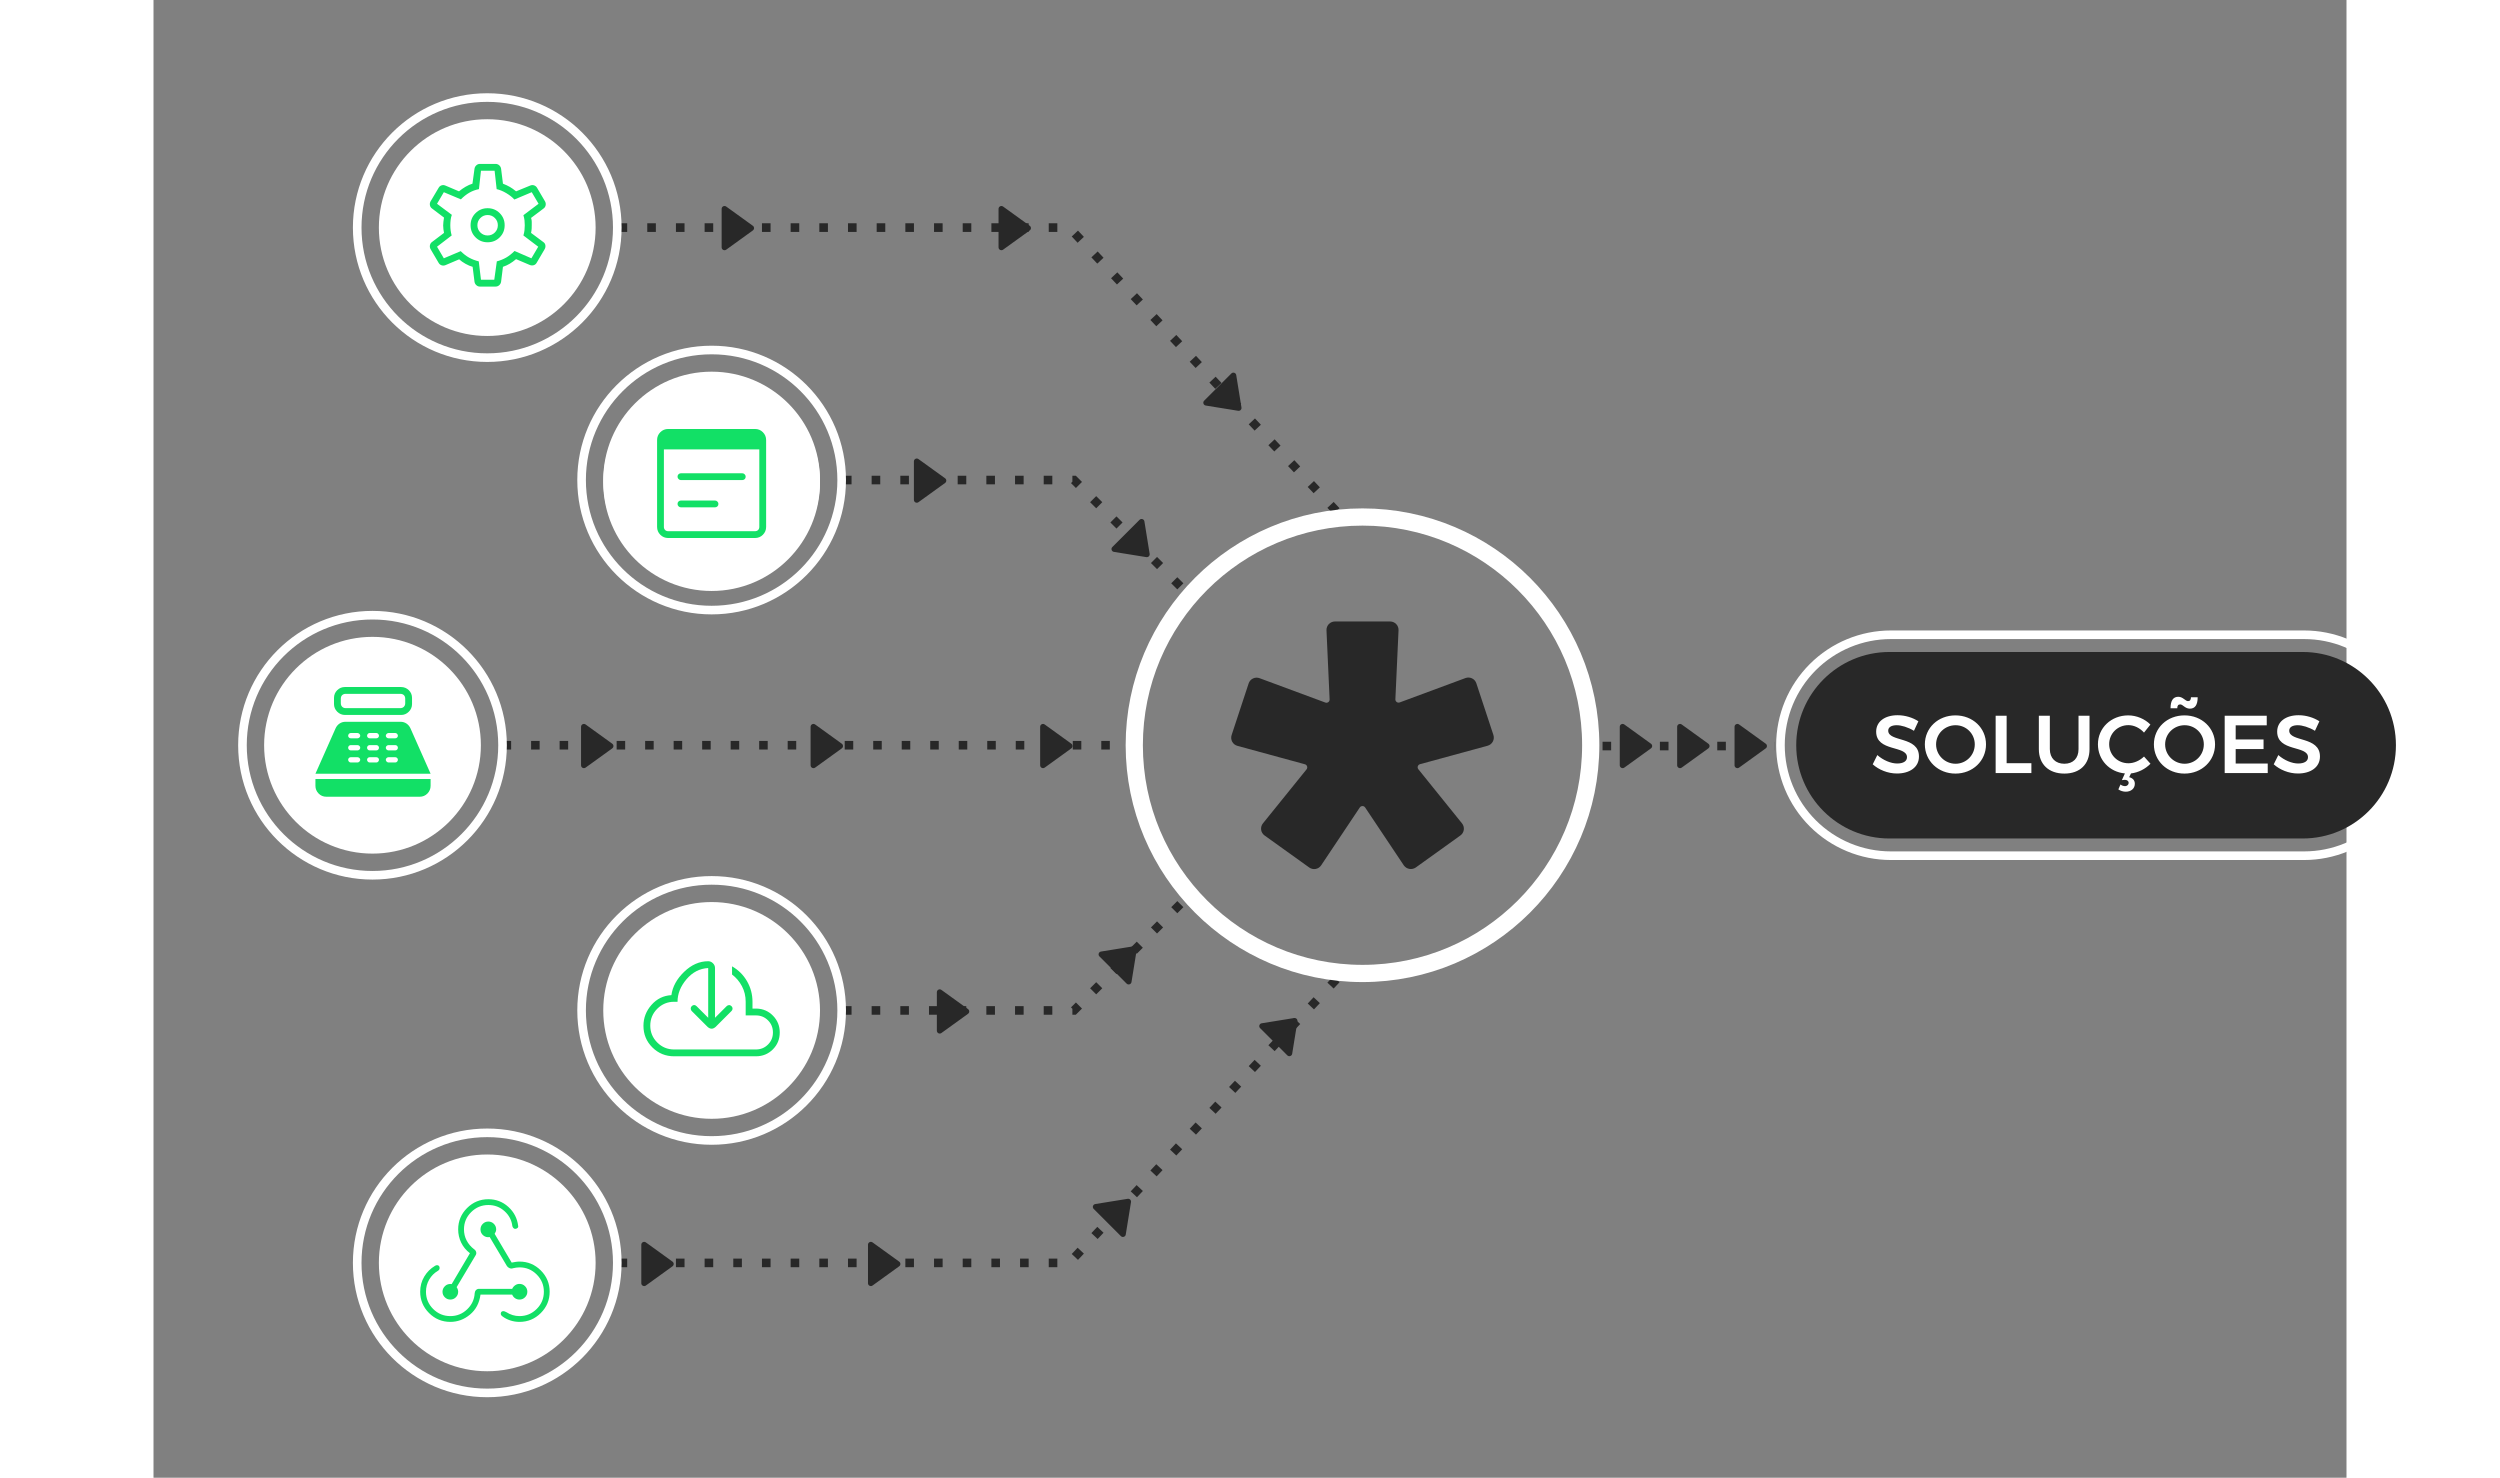 <svg width="741" height="438" viewBox="0 0 650 438" fill="none" xmlns="http://www.w3.org/2000/svg">
<rect x="0" y="0" width="650" height="438" fill="#808080" stroke="none"/>
<path d="M429.495 221.126L480.524 221.126" stroke="#282828" stroke-width="2.551" stroke-miterlimit="10" stroke-dasharray="2.55 5.95"/>
<path d="M637.014 193.247H514.544C499.278 193.247 486.903 205.622 486.903 220.888C486.903 236.154 499.278 248.529 514.544 248.529H637.014C652.279 248.529 664.654 236.154 664.654 220.888C664.654 205.622 652.279 193.247 637.014 193.247Z" fill="#282828"/>
<path d="M637.439 189.42C645.785 189.42 653.789 192.735 659.69 198.637C665.591 204.538 668.907 212.542 668.907 220.888C668.907 229.234 665.591 237.238 659.69 243.139C653.789 249.041 645.785 252.356 637.439 252.356H514.969C506.623 252.356 498.619 249.041 492.718 243.139C486.816 237.238 483.501 229.234 483.501 220.888C483.501 212.542 486.816 204.538 492.718 198.637C498.619 192.735 506.623 189.42 514.969 189.42H637.439ZM637.439 186.869H514.969C505.946 186.869 497.293 190.453 490.914 196.833C484.534 203.213 480.95 211.866 480.95 220.888C480.95 229.911 484.534 238.564 490.914 244.943C497.293 251.323 505.946 254.908 514.969 254.908H637.439C646.461 254.908 655.114 251.323 661.494 244.943C667.874 238.564 671.458 229.911 671.458 220.888C671.458 211.866 667.874 203.213 661.494 196.833C655.114 190.453 646.461 186.869 637.439 186.869Z" fill="white"/>
<path d="M521.797 216.608L523.109 213.789C521.481 212.72 519.221 211.991 516.961 211.991C513.146 211.991 510.595 213.886 510.595 216.851C510.595 222.901 519.731 220.884 519.731 224.432C519.731 225.622 518.638 226.303 516.815 226.303C514.993 226.303 512.685 225.355 510.935 223.8L509.574 226.546C511.397 228.174 514.045 229.267 516.767 229.267C520.509 229.267 523.279 227.42 523.279 224.237C523.303 218.138 514.167 220.009 514.167 216.559C514.167 215.514 515.163 214.955 516.694 214.955C518.006 214.955 519.974 215.514 521.797 216.608ZM534.09 212.04C528.963 212.04 525.026 215.733 525.026 220.641C525.026 225.525 528.963 229.291 534.09 229.291C539.217 229.291 543.153 225.525 543.153 220.641C543.153 215.757 539.217 212.04 534.09 212.04ZM534.138 214.955C537.249 214.955 539.824 217.434 539.824 220.641C539.824 223.849 537.249 226.376 534.138 226.376C531.004 226.376 528.355 223.849 528.355 220.641C528.355 217.434 530.98 214.955 534.138 214.955ZM546.01 212.137V229.146H556.604V226.206H549.266V212.137H546.01ZM562.072 222.05V212.137H558.816V222.05C558.816 226.521 561.732 229.291 566.373 229.291C570.99 229.291 573.832 226.521 573.832 222.05V212.137H570.576V222.05C570.576 224.772 568.948 226.376 566.373 226.376C563.797 226.376 562.072 224.748 562.072 222.05ZM591.904 226.376L589.984 224.237C588.72 225.477 586.995 226.23 585.367 226.23C582.16 226.23 579.657 223.751 579.657 220.568C579.657 217.41 582.16 214.931 585.367 214.931C587.044 214.931 588.769 215.782 589.984 217.142L591.879 214.761C590.227 213.084 587.749 212.04 585.319 212.04C580.24 212.04 576.328 215.757 576.328 220.617C576.328 225.234 579.754 228.83 584.322 229.243L583.423 231.235C583.691 231.187 584.031 231.138 584.274 231.138C585.051 231.138 585.44 231.575 585.44 232.037C585.44 232.523 585.027 233.009 584.347 233.009C583.861 233.009 583.375 232.815 583.01 232.523L582.379 233.981C582.986 234.394 583.788 234.661 584.565 234.661C586.096 234.661 587.263 233.762 587.263 232.304C587.263 231.26 586.607 230.604 585.586 230.361L586.121 229.243C588.283 229 590.373 227.931 591.904 226.376ZM605.89 206.67H603.898C603.898 207.423 603.606 207.812 603.023 207.812C602.245 207.812 601.516 206.524 600.156 206.524C598.625 206.524 597.847 207.666 597.847 209.926H599.84C599.84 209.172 600.131 208.784 600.715 208.784C601.516 208.784 602.124 210.047 603.582 210.047C605.113 210.047 605.89 208.929 605.89 206.67ZM601.978 212.04C596.851 212.04 592.915 215.733 592.915 220.641C592.915 225.525 596.851 229.291 601.978 229.291C607.105 229.291 611.041 225.525 611.041 220.641C611.041 215.757 607.105 212.04 601.978 212.04ZM602.027 214.955C605.137 214.955 607.713 217.434 607.713 220.641C607.713 223.849 605.137 226.376 602.027 226.376C598.892 226.376 596.244 223.849 596.244 220.641C596.244 217.434 598.868 214.955 602.027 214.955ZM613.899 212.137V229.146H626.655V226.303H617.155V222.026H625.416V219.183H617.155V214.98H626.364V212.137H613.899ZM640.654 216.608L641.967 213.789C640.339 212.72 638.079 211.991 635.819 211.991C632.004 211.991 629.453 213.886 629.453 216.851C629.453 222.901 638.589 220.884 638.589 224.432C638.589 225.622 637.496 226.303 635.673 226.303C633.851 226.303 631.543 225.355 629.793 223.8L628.432 226.546C630.255 228.174 632.903 229.267 635.625 229.267C639.367 229.267 642.137 227.42 642.137 224.237C642.161 218.138 633.025 220.009 633.025 216.559C633.025 215.514 634.021 214.955 635.552 214.955C636.864 214.955 638.832 215.514 640.654 216.608Z" fill="white"/>
<path d="M374.928 228.041L387.838 244.047C388.053 244.31 388.21 244.614 388.302 244.941C388.394 245.268 388.418 245.61 388.373 245.946C388.327 246.283 388.214 246.606 388.038 246.897C387.863 247.187 387.63 247.439 387.354 247.636L374.12 257.136C373.566 257.515 372.885 257.661 372.224 257.542C371.564 257.422 370.977 257.047 370.591 256.498L359.126 239.335C359.039 239.205 358.921 239.099 358.783 239.025C358.645 238.952 358.491 238.913 358.335 238.913C358.179 238.913 358.025 238.952 357.887 239.025C357.749 239.099 357.631 239.205 357.544 239.335L346.088 256.489C345.903 256.767 345.664 257.005 345.385 257.189C345.106 257.372 344.793 257.498 344.464 257.558C344.136 257.619 343.799 257.612 343.473 257.54C343.147 257.467 342.839 257.33 342.567 257.136L329.317 247.636C329.04 247.439 328.807 247.187 328.632 246.897C328.457 246.606 328.343 246.283 328.297 245.946C328.252 245.61 328.276 245.268 328.368 244.941C328.46 244.614 328.618 244.31 328.832 244.047L341.759 228.041C341.858 227.917 341.924 227.771 341.952 227.616C341.981 227.461 341.97 227.301 341.921 227.151C341.872 227.001 341.786 226.865 341.672 226.756C341.558 226.647 341.418 226.568 341.266 226.527L321.254 221.067C320.928 220.977 320.624 220.821 320.36 220.61C320.096 220.399 319.878 220.136 319.718 219.837C319.559 219.539 319.463 219.211 319.434 218.874C319.406 218.537 319.446 218.198 319.553 217.877L324.596 202.569C324.7 202.25 324.867 201.956 325.088 201.703C325.309 201.451 325.578 201.246 325.88 201.101C326.182 200.955 326.51 200.872 326.845 200.857C327.18 200.842 327.514 200.895 327.828 201.012L347.321 208.233C347.468 208.288 347.627 208.306 347.782 208.285C347.938 208.264 348.086 208.204 348.213 208.111C348.339 208.018 348.441 207.895 348.508 207.753C348.575 207.611 348.606 207.454 348.597 207.297L347.67 186.818C347.655 186.481 347.708 186.144 347.827 185.829C347.945 185.513 348.126 185.225 348.359 184.981C348.592 184.737 348.872 184.543 349.181 184.409C349.491 184.276 349.825 184.207 350.162 184.207H366.542C366.879 184.207 367.212 184.276 367.522 184.41C367.831 184.543 368.11 184.737 368.342 184.981C368.574 185.225 368.755 185.514 368.872 185.829C368.99 186.145 369.042 186.481 369.026 186.818L368.09 207.263C368.083 207.421 368.115 207.577 368.183 207.719C368.251 207.861 368.354 207.984 368.481 208.076C368.608 208.169 368.756 208.229 368.912 208.25C369.068 208.271 369.227 208.254 369.374 208.199L388.859 200.978C389.173 200.861 389.507 200.808 389.842 200.823C390.177 200.838 390.505 200.921 390.807 201.067C391.109 201.212 391.379 201.417 391.599 201.669C391.82 201.922 391.987 202.216 392.091 202.535L397.143 217.843C397.248 218.164 397.288 218.503 397.259 218.84C397.23 219.176 397.133 219.503 396.974 219.802C396.815 220.1 396.597 220.362 396.334 220.574C396.071 220.786 395.767 220.942 395.442 221.033L375.43 226.493C375.269 226.528 375.121 226.605 374.999 226.716C374.878 226.826 374.787 226.967 374.736 227.123C374.686 227.28 374.677 227.447 374.71 227.607C374.744 227.768 374.819 227.918 374.928 228.041Z" fill="#282828"/>
<path d="M70.76 220.888H72.036" stroke="#282828" stroke-width="2.551" stroke-miterlimit="10"/>
<path d="M103.47 220.888H286.461" stroke="#282828" stroke-width="2.551" stroke-miterlimit="10" stroke-dasharray="2.53 5.92"/>
<path d="M289.42 220.888H290.696" stroke="#282828" stroke-width="2.551" stroke-miterlimit="10"/>
<path d="M137.847 67.46H271.424L351.54 152.492" stroke="#282828" stroke-width="2.551" stroke-miterlimit="10" stroke-dasharray="2.55 5.95"/>
<path d="M204.355 142.286H272.844L306.728 176.17" stroke="#282828" stroke-width="2.551" stroke-miterlimit="10" stroke-dasharray="2.55 5.95"/>
<path d="M137.847 374.316H271.424L351.54 289.284" stroke="#282828" stroke-width="2.551" stroke-miterlimit="10" stroke-dasharray="2.55 5.95"/>
<path d="M204.355 299.49H272.844L306.728 265.607" stroke="#282828" stroke-width="2.551" stroke-miterlimit="10" stroke-dasharray="2.55 5.95"/>
<path d="M358.344 288.536C395.704 288.536 425.991 258.249 425.991 220.888C425.991 183.527 395.704 153.24 358.344 153.24C320.983 153.24 290.696 183.527 290.696 220.888C290.696 258.249 320.983 288.536 358.344 288.536Z" stroke="white" stroke-width="5.103" stroke-miterlimit="10"/>
<path d="M135.972 220.437C136.443 220.776 136.443 221.476 135.972 221.816L128.07 227.519C127.508 227.925 126.722 227.523 126.722 226.829L126.722 215.423C126.722 214.73 127.508 214.328 128.07 214.734L135.972 220.437Z" fill="#282828"/>
<path d="M204.011 220.437C204.482 220.776 204.482 221.476 204.011 221.816L196.109 227.519C195.547 227.925 194.761 227.523 194.761 226.829L194.761 215.423C194.761 214.73 195.547 214.328 196.109 214.734L204.011 220.437Z" fill="#282828"/>
<path d="M272.05 220.437C272.521 220.776 272.521 221.476 272.05 221.816L264.148 227.519C263.586 227.925 262.8 227.523 262.8 226.829L262.8 215.423C262.8 214.73 263.586 214.328 264.148 214.734L272.05 220.437Z" fill="#282828"/>
<path d="M234.629 141.767C235.099 142.106 235.099 142.806 234.629 143.146L226.727 148.849C226.164 149.255 225.379 148.853 225.379 148.159L225.379 136.754C225.379 136.06 226.164 135.658 226.727 136.064L234.629 141.767Z" fill="#282828"/>
<path d="M177.646 66.924C178.117 67.263 178.117 67.964 177.646 68.303L169.744 74.006C169.182 74.412 168.396 74.01 168.396 73.316L168.396 61.911C168.396 61.217 169.182 60.815 169.744 61.221L177.646 66.924Z" fill="#282828"/>
<path d="M259.718 66.924C260.189 67.263 260.189 67.964 259.718 68.303L251.816 74.006C251.254 74.412 250.468 74.01 250.468 73.316L250.468 61.911C250.468 61.217 251.254 60.815 251.816 61.221L259.718 66.924Z" fill="#282828"/>
<path d="M322.473 120.783C322.566 121.356 322.07 121.851 321.498 121.759L311.878 120.204C311.193 120.093 310.922 119.253 311.412 118.763L319.477 110.698C319.968 110.207 320.807 110.478 320.918 111.163L322.473 120.783Z" fill="#282828"/>
<path d="M295.258 164.158C295.35 164.731 294.855 165.226 294.282 165.133L284.662 163.578C283.977 163.468 283.706 162.628 284.197 162.137L292.262 154.072C292.752 153.582 293.592 153.853 293.703 154.538L295.258 164.158Z" fill="#282828"/>
<path d="M460.858 220.437C461.328 220.776 461.328 221.476 460.858 221.816L452.956 227.519C452.393 227.925 451.608 227.523 451.608 226.829L451.608 215.423C451.608 214.73 452.393 214.328 452.956 214.734L460.858 220.437Z" fill="#282828"/>
<path d="M443.848 220.437C444.319 220.776 444.319 221.476 443.848 221.816L435.946 227.519C435.384 227.925 434.598 227.523 434.598 226.829L434.598 215.423C434.598 214.73 435.384 214.328 435.946 214.734L443.848 220.437Z" fill="#282828"/>
<path d="M477.868 220.437C478.338 220.776 478.338 221.476 477.868 221.816L469.966 227.519C469.403 227.925 468.617 227.523 468.617 226.829L468.617 215.423C468.617 214.73 469.403 214.328 469.966 214.734L477.868 220.437Z" fill="#282828"/>
<path d="M290.455 280.483C291.028 280.391 291.523 280.886 291.43 281.459L289.875 291.079C289.765 291.764 288.925 292.035 288.434 291.544L280.369 283.48C279.879 282.989 280.15 282.149 280.835 282.039L290.455 280.483Z" fill="#282828"/>
<path d="M288.754 355.326C289.327 355.234 289.822 355.729 289.73 356.301L288.174 365.922C288.064 366.606 287.224 366.878 286.733 366.387L278.669 358.322C278.178 357.832 278.449 356.992 279.134 356.881L288.754 355.326Z" fill="#282828"/>
<path d="M338.082 301.746C338.655 301.653 339.15 302.148 339.058 302.721L337.503 312.341C337.392 313.026 336.552 313.297 336.062 312.807L327.997 304.742C327.506 304.251 327.778 303.411 328.462 303.301L338.082 301.746Z" fill="#282828"/>
<path d="M221.021 373.949C221.491 374.289 221.491 374.989 221.021 375.328L213.119 381.031C212.557 381.437 211.771 381.035 211.771 380.342L211.771 368.936C211.771 368.242 212.557 367.84 213.119 368.246L221.021 373.949Z" fill="#282828"/>
<path d="M153.833 373.949C154.303 374.289 154.303 374.989 153.833 375.328L145.931 381.031C145.368 381.437 144.582 381.035 144.582 380.342L144.582 368.936C144.582 368.242 145.368 367.84 145.931 368.246L153.833 373.949Z" fill="#282828"/>
<path d="M241.433 299.106C241.903 299.446 241.903 300.146 241.433 300.486L233.531 306.189C232.968 306.594 232.183 306.193 232.183 305.499L232.183 294.093C232.183 293.4 232.968 292.998 233.531 293.404L241.433 299.106Z" fill="#282828"/>
<path d="M165.428 175.166C183.169 175.166 197.551 160.784 197.551 143.043C197.551 125.302 183.169 110.92 165.428 110.92C147.687 110.92 133.305 125.302 133.305 143.043C133.305 160.784 147.687 175.166 165.428 175.166Z" fill="white"/>
<path d="M165.428 174.409C183.169 174.409 197.551 160.027 197.551 142.286C197.551 124.545 183.169 110.163 165.428 110.163C147.687 110.163 133.305 124.545 133.305 142.286C133.305 160.027 147.687 174.409 165.428 174.409Z" fill="white"/>
<path d="M165.428 180.83C186.715 180.83 203.972 163.573 203.972 142.286C203.972 120.999 186.715 103.742 165.428 103.742C144.141 103.742 126.884 120.999 126.884 142.286C126.884 163.573 144.141 180.83 165.428 180.83Z" stroke="white" stroke-width="2.551" stroke-miterlimit="10"/>
<mask id="mask0_64_170" style="mask-type:alpha" maskUnits="userSpaceOnUse" x="141" y="119" width="49" height="49">
<rect x="141.181" y="119.068" width="48.478" height="48.478" fill="#D9D9D9"/>
</mask>
<g mask="url(#mask0_64_170)">
<path d="M152.543 159.466C151.634 159.466 150.859 159.146 150.22 158.507C149.58 157.867 149.26 157.093 149.26 156.184V130.43C149.26 129.521 149.58 128.747 150.22 128.107C150.859 127.467 151.634 127.148 152.543 127.148H178.296C179.205 127.148 179.98 127.467 180.619 128.107C181.259 128.747 181.579 129.521 181.579 130.43V156.184C181.579 157.093 181.259 157.867 180.619 158.507C179.98 159.146 179.205 159.466 178.296 159.466H152.543ZM152.543 157.446H178.296C178.667 157.446 178.97 157.328 179.205 157.093C179.441 156.857 179.559 156.554 179.559 156.184V133.207H151.28V156.184C151.28 156.554 151.398 156.857 151.634 157.093C151.869 157.328 152.172 157.446 152.543 157.446ZM156.33 142.297C156.061 142.297 155.825 142.196 155.623 141.994C155.421 141.792 155.32 141.556 155.32 141.287C155.32 140.984 155.421 140.739 155.623 140.554C155.825 140.369 156.061 140.277 156.33 140.277H174.509C174.778 140.277 175.014 140.378 175.216 140.58C175.418 140.782 175.519 141.018 175.519 141.287C175.519 141.59 175.418 141.834 175.216 142.02C175.014 142.205 174.778 142.297 174.509 142.297H156.33ZM156.33 150.376C156.061 150.376 155.825 150.275 155.623 150.073C155.421 149.871 155.32 149.636 155.32 149.366C155.32 149.064 155.421 148.819 155.623 148.633C155.825 148.449 156.061 148.357 156.33 148.357H166.429C166.699 148.357 166.934 148.458 167.136 148.66C167.338 148.862 167.439 149.097 167.439 149.366C167.439 149.669 167.338 149.914 167.136 150.1C166.934 150.284 166.699 150.376 166.429 150.376H156.33Z" fill="#12E066"/>
</g>
<path d="M64.909 253.011C82.65 253.011 97.032 238.629 97.032 220.888C97.032 203.147 82.65 188.765 64.909 188.765C47.168 188.765 32.786 203.147 32.786 220.888C32.786 238.629 47.168 253.011 64.909 253.011Z" fill="white"/>
<path d="M64.909 259.432C86.196 259.432 103.453 242.175 103.453 220.888C103.453 199.601 86.196 182.344 64.909 182.344C43.622 182.344 26.365 199.601 26.365 220.888C26.365 242.175 43.622 259.432 64.909 259.432Z" stroke="white" stroke-width="2.551" stroke-miterlimit="10"/>
<mask id="mask1_64_170" style="mask-type:alpha" maskUnits="userSpaceOnUse" x="40" y="196" width="50" height="49">
<rect x="40.823" y="196.462" width="48.478" height="48.478" fill="#D9D9D9"/>
</mask>
<g mask="url(#mask1_64_170)">
<path d="M56.781 211.914C55.872 211.914 55.097 211.595 54.458 210.955C53.818 210.315 53.498 209.558 53.498 208.683V206.865C53.498 205.956 53.818 205.189 54.458 204.566C55.097 203.944 55.855 203.633 56.73 203.633H73.344C74.253 203.633 75.027 203.944 75.667 204.566C76.306 205.189 76.626 205.956 76.626 206.865V208.683C76.626 209.558 76.306 210.315 75.667 210.955C75.027 211.595 74.27 211.914 73.394 211.914H56.781ZM56.983 209.894H73.142C73.579 209.894 73.933 209.76 74.202 209.49C74.472 209.221 74.606 208.868 74.606 208.43V207.117C74.606 206.646 74.472 206.284 74.202 206.03C73.933 205.779 73.579 205.653 73.142 205.653H56.983C56.545 205.653 56.191 205.779 55.922 206.03C55.653 206.284 55.518 206.646 55.518 207.117V208.43C55.518 208.868 55.653 209.221 55.922 209.49C56.191 209.76 56.545 209.894 56.983 209.894ZM51.226 236.153C50.317 236.153 49.551 235.833 48.929 235.194C48.306 234.554 47.994 233.797 47.994 232.921V230.901H82.13V232.921C82.13 233.797 81.819 234.554 81.197 235.194C80.574 235.833 79.808 236.153 78.898 236.153H51.226ZM47.994 229.336L53.953 215.904C54.222 215.298 54.618 214.818 55.14 214.463C55.662 214.111 56.259 213.934 56.932 213.934H73.192C73.866 213.934 74.463 214.111 74.986 214.463C75.507 214.818 75.902 215.298 76.172 215.904L82.13 229.336H47.994ZM58.447 226.003H60.467C60.669 226.003 60.854 225.919 61.022 225.751C61.191 225.582 61.275 225.397 61.275 225.195C61.275 224.993 61.191 224.816 61.022 224.664C60.854 224.513 60.669 224.438 60.467 224.438H58.447C58.245 224.438 58.069 224.513 57.918 224.664C57.766 224.816 57.69 224.993 57.69 225.195C57.69 225.397 57.766 225.582 57.918 225.751C58.069 225.919 58.245 226.003 58.447 226.003ZM58.447 222.418H60.467C60.669 222.418 60.854 222.342 61.022 222.192C61.191 222.039 61.275 221.846 61.275 221.61C61.275 221.408 61.191 221.232 61.022 221.081C60.854 220.929 60.669 220.852 60.467 220.852H58.447C58.245 220.852 58.069 220.929 57.918 221.081C57.766 221.232 57.69 221.408 57.69 221.61C57.69 221.846 57.766 222.039 57.918 222.192C58.069 222.342 58.245 222.418 58.447 222.418ZM58.447 218.833H60.467C60.669 218.833 60.854 218.756 61.022 218.604C61.191 218.453 61.275 218.277 61.275 218.075C61.275 217.873 61.191 217.688 61.022 217.52C60.854 217.351 60.669 217.267 60.467 217.267H58.447C58.245 217.267 58.069 217.351 57.918 217.52C57.766 217.688 57.69 217.873 57.69 218.075C57.69 218.277 57.766 218.453 57.918 218.604C58.069 218.756 58.245 218.833 58.447 218.833ZM64.052 226.003H66.072C66.274 226.003 66.451 225.919 66.601 225.751C66.754 225.582 66.83 225.397 66.83 225.195C66.83 224.993 66.754 224.816 66.601 224.664C66.451 224.513 66.274 224.438 66.072 224.438H64.052C63.85 224.438 63.674 224.513 63.523 224.664C63.371 224.816 63.295 224.993 63.295 225.195C63.295 225.397 63.371 225.582 63.523 225.751C63.674 225.919 63.85 226.003 64.052 226.003ZM64.052 222.418H66.072C66.274 222.418 66.451 222.342 66.601 222.192C66.754 222.039 66.83 221.846 66.83 221.61C66.83 221.408 66.754 221.232 66.601 221.081C66.451 220.929 66.274 220.852 66.072 220.852H64.052C63.85 220.852 63.674 220.929 63.523 221.081C63.371 221.232 63.295 221.408 63.295 221.61C63.295 221.846 63.371 222.039 63.523 222.192C63.674 222.342 63.85 222.418 64.052 222.418ZM64.052 218.833H66.072C66.274 218.833 66.451 218.756 66.601 218.604C66.754 218.453 66.83 218.277 66.83 218.075C66.83 217.873 66.754 217.688 66.601 217.52C66.451 217.351 66.274 217.267 66.072 217.267H64.052C63.85 217.267 63.674 217.351 63.523 217.52C63.371 217.688 63.295 217.873 63.295 218.075C63.295 218.277 63.371 218.453 63.523 218.604C63.674 218.756 63.85 218.833 64.052 218.833ZM69.657 226.003H71.677C71.879 226.003 72.056 225.919 72.209 225.751C72.359 225.582 72.435 225.397 72.435 225.195C72.435 224.993 72.359 224.816 72.209 224.664C72.056 224.513 71.879 224.438 71.677 224.438H69.657C69.456 224.438 69.27 224.513 69.102 224.664C68.934 224.816 68.85 224.993 68.85 225.195C68.85 225.397 68.934 225.582 69.102 225.751C69.27 225.919 69.456 226.003 69.657 226.003ZM69.657 222.418H71.677C71.879 222.418 72.056 222.342 72.209 222.192C72.359 222.039 72.435 221.846 72.435 221.61C72.435 221.408 72.359 221.232 72.209 221.081C72.056 220.929 71.879 220.852 71.677 220.852H69.657C69.456 220.852 69.27 220.929 69.102 221.081C68.934 221.232 68.85 221.408 68.85 221.61C68.85 221.846 68.934 222.039 69.102 222.192C69.27 222.342 69.456 222.418 69.657 222.418ZM69.657 218.833H71.677C71.879 218.833 72.056 218.756 72.209 218.604C72.359 218.453 72.435 218.277 72.435 218.075C72.435 217.873 72.359 217.688 72.209 217.52C72.056 217.351 71.879 217.267 71.677 217.267H69.657C69.456 217.267 69.27 217.351 69.102 217.52C68.934 217.688 68.85 217.873 68.85 218.075C68.85 218.277 68.934 218.453 69.102 218.604C69.27 218.756 69.456 218.833 69.657 218.833Z" fill="#12E066"/>
</g>
<path d="M165.428 331.613C183.169 331.613 197.551 317.231 197.551 299.49C197.551 281.749 183.169 267.367 165.428 267.367C147.687 267.367 133.305 281.749 133.305 299.49C133.305 317.231 147.687 331.613 165.428 331.613Z" fill="white"/>
<path d="M165.428 338.034C186.715 338.034 203.972 320.777 203.972 299.49C203.972 278.203 186.715 260.946 165.428 260.946C144.141 260.946 126.884 278.203 126.884 299.49C126.884 320.777 144.141 338.034 165.428 338.034Z" stroke="white" stroke-width="2.551" stroke-miterlimit="10"/>
<mask id="mask2_64_170" style="mask-type:alpha" maskUnits="userSpaceOnUse" x="141" y="274" width="49" height="50">
<rect x="141.181" y="274.707" width="48.478" height="48.478" fill="#D9D9D9"/>
</mask>
<g mask="url(#mask2_64_170)">
<path d="M154.31 313.085C151.785 313.085 149.639 312.21 147.871 310.459C146.104 308.708 145.22 306.571 145.22 304.046C145.22 301.723 146.012 299.661 147.594 297.859C149.176 296.059 151.145 295.091 153.502 294.956C153.839 292.465 155.093 290.167 157.265 288.062C159.436 285.959 161.817 284.907 164.41 284.907C164.948 284.907 165.419 285.109 165.823 285.513C166.227 285.917 166.429 286.389 166.429 286.927V301.672L169.863 298.239C170.065 298.037 170.301 297.928 170.57 297.911C170.84 297.894 171.092 298.003 171.328 298.239C171.53 298.441 171.631 298.676 171.631 298.946C171.631 299.215 171.53 299.451 171.328 299.653L166.581 304.399C166.379 304.568 166.186 304.694 166.001 304.777C165.815 304.862 165.621 304.904 165.419 304.904C165.217 304.904 165.024 304.862 164.84 304.777C164.654 304.694 164.46 304.568 164.258 304.399L159.511 299.653C159.343 299.484 159.251 299.257 159.235 298.97C159.217 298.684 159.309 298.441 159.511 298.239C159.747 298.003 159.991 297.885 160.244 297.885C160.496 297.885 160.74 298.003 160.976 298.239L164.41 301.672V286.927C161.885 287.062 159.738 288.173 157.97 290.26C156.203 292.347 155.32 294.569 155.32 296.926H154.31C152.357 296.926 150.691 297.616 149.311 298.996C147.93 300.376 147.24 302.043 147.24 303.995C147.24 305.948 147.93 307.614 149.311 308.995C150.691 310.375 152.357 311.065 154.31 311.065H178.549C179.963 311.065 181.158 310.577 182.134 309.601C183.11 308.624 183.599 307.429 183.599 306.015C183.599 304.601 183.11 303.406 182.134 302.43C181.158 301.454 179.963 300.966 178.549 300.966H175.519V296.926C175.519 295.242 175.149 293.703 174.408 292.306C173.667 290.908 172.691 289.755 171.479 288.846V286.422C173.364 287.5 174.846 288.972 175.923 290.84C177 292.709 177.539 294.737 177.539 296.926V298.946H178.801C180.72 299.013 182.336 299.728 183.649 301.091C184.962 302.455 185.618 304.096 185.618 306.015C185.618 308.002 184.937 309.677 183.574 311.041C182.21 312.404 180.535 313.085 178.549 313.085H154.31Z" fill="#12E066"/>
</g>
<path d="M98.92 99.583C116.661 99.583 131.043 85.201 131.043 67.46C131.043 49.72 116.661 35.338 98.92 35.338C81.179 35.338 66.797 49.72 66.797 67.46C66.797 85.201 81.179 99.583 98.92 99.583Z" fill="white"/>
<path d="M98.92 106.005C120.207 106.005 137.464 88.748 137.464 67.46C137.464 46.173 120.207 28.916 98.92 28.916C77.633 28.916 60.376 46.173 60.376 67.46C60.376 88.748 77.633 106.005 98.92 106.005Z" stroke="white" stroke-width="2.551" stroke-miterlimit="10"/>
<mask id="mask3_64_170" style="mask-type:alpha" maskUnits="userSpaceOnUse" x="74" y="42" width="50" height="50">
<rect x="74.843" y="42.524" width="48.478" height="48.478" fill="#D9D9D9"/>
</mask>
<g mask="url(#mask3_64_170)">
<path d="M101.405 84.942H96.708C96.338 84.942 96.001 84.808 95.698 84.538C95.395 84.269 95.21 83.932 95.143 83.528L94.587 79.085C93.948 78.916 93.25 78.622 92.493 78.202C91.735 77.78 91.103 77.334 90.598 76.863L86.558 78.579C86.154 78.748 85.759 78.765 85.373 78.63C84.985 78.495 84.69 78.243 84.488 77.873L82.115 73.833C81.912 73.462 81.854 73.075 81.939 72.671C82.022 72.267 82.232 71.948 82.569 71.712L86.104 69.035C86.037 68.699 85.978 68.337 85.928 67.949C85.877 67.562 85.851 67.184 85.851 66.814C85.851 66.477 85.877 66.115 85.928 65.727C85.978 65.34 86.037 64.928 86.104 64.491L82.569 61.814C82.232 61.579 82.022 61.259 81.939 60.855C81.854 60.451 81.912 60.064 82.115 59.693L84.488 55.704C84.69 55.334 84.976 55.081 85.346 54.947C85.717 54.812 86.104 54.829 86.508 54.997L90.548 56.714C91.154 56.209 91.802 55.755 92.493 55.351C93.182 54.947 93.864 54.644 94.537 54.442L95.143 49.998C95.21 49.594 95.395 49.257 95.698 48.988C96.001 48.719 96.338 48.584 96.708 48.584H101.405C101.809 48.584 102.162 48.719 102.465 48.988C102.768 49.257 102.953 49.594 103.021 49.998L103.576 54.442C104.35 54.745 105.032 55.065 105.622 55.401C106.211 55.738 106.825 56.175 107.464 56.714L111.656 54.997C112.06 54.829 112.447 54.812 112.817 54.947C113.187 55.081 113.474 55.317 113.675 55.654L116.049 59.693C116.251 60.064 116.31 60.451 116.227 60.855C116.142 61.259 115.931 61.579 115.594 61.814L111.908 64.592C112.043 64.996 112.11 65.375 112.11 65.729V66.763C112.11 67.066 112.102 67.395 112.086 67.749C112.068 68.102 112.009 68.531 111.908 69.035L115.493 71.712C115.864 71.948 116.083 72.267 116.15 72.671C116.217 73.075 116.15 73.462 115.948 73.833L113.574 77.873C113.373 78.243 113.078 78.487 112.692 78.604C112.304 78.722 111.908 78.697 111.504 78.529L107.464 76.812C106.825 77.351 106.194 77.805 105.572 78.175C104.948 78.546 104.283 78.849 103.576 79.085L103.021 83.528C102.953 83.932 102.768 84.269 102.465 84.538C102.162 84.808 101.809 84.942 101.405 84.942ZM99.031 71.813C100.445 71.813 101.64 71.325 102.617 70.348C103.593 69.372 104.081 68.177 104.081 66.763C104.081 65.349 103.593 64.154 102.617 63.178C101.64 62.202 100.445 61.713 99.031 61.713C97.617 61.713 96.422 62.202 95.446 63.178C94.47 64.154 93.981 65.349 93.981 66.763C93.981 68.177 94.47 69.372 95.446 70.348C96.422 71.325 97.617 71.813 99.031 71.813ZM99.031 69.793C98.19 69.793 97.475 69.498 96.886 68.908C96.296 68.32 96.001 67.605 96.001 66.763C96.001 65.921 96.296 65.206 96.886 64.618C97.475 64.028 98.19 63.733 99.031 63.733C99.873 63.733 100.589 64.028 101.178 64.618C101.767 65.206 102.061 65.921 102.061 66.763C102.061 67.605 101.767 68.32 101.178 68.908C100.589 69.498 99.873 69.793 99.031 69.793ZM97.062 82.922H101.001L101.758 77.469C102.768 77.199 103.686 76.829 104.511 76.358C105.335 75.886 106.168 75.23 107.01 74.388L112.009 76.56L114.029 73.126L109.636 69.793C109.804 69.221 109.914 68.69 109.965 68.201C110.015 67.714 110.04 67.234 110.04 66.763C110.04 66.258 110.015 65.778 109.965 65.323C109.914 64.869 109.804 64.356 109.636 63.784L114.13 60.4L112.11 56.967L106.959 59.138C106.353 58.465 105.554 57.833 104.562 57.243C103.568 56.655 102.617 56.26 101.708 56.058L101.102 50.604H97.062L96.456 56.058C95.446 56.26 94.511 56.604 93.652 57.092C92.794 57.581 91.945 58.246 91.103 59.087L86.053 56.967L84.033 60.4L88.427 63.683C88.258 64.12 88.141 64.609 88.073 65.147C88.006 65.686 87.972 66.241 87.972 66.814C87.972 67.319 88.006 67.823 88.073 68.329C88.141 68.834 88.242 69.322 88.376 69.793L84.033 73.126L86.053 76.56L91.053 74.439C91.861 75.247 92.685 75.886 93.527 76.358C94.369 76.829 95.328 77.199 96.405 77.469L97.062 82.922Z" fill="#12E066"/>
</g>
<path d="M98.92 406.439C116.661 406.439 131.043 392.057 131.043 374.316C131.043 356.575 116.661 342.193 98.92 342.193C81.179 342.193 66.797 356.575 66.797 374.316C66.797 392.057 81.179 406.439 98.92 406.439Z" fill="white"/>
<path d="M98.92 412.86C120.207 412.86 137.464 395.603 137.464 374.316C137.464 353.028 120.207 335.772 98.92 335.772C77.633 335.772 60.376 353.028 60.376 374.316C60.376 395.603 77.633 412.86 98.92 412.86Z" stroke="white" stroke-width="2.551" stroke-miterlimit="10"/>
<mask id="mask4_64_170" style="mask-type:alpha" maskUnits="userSpaceOnUse" x="73" y="350" width="50" height="49">
<rect x="73.992" y="350.4" width="48.478" height="48.478" fill="#D9D9D9"/>
</mask>
<g mask="url(#mask4_64_170)">
<path d="M87.98 391.808C85.523 391.808 83.418 390.933 81.667 389.182C79.917 387.431 79.042 385.327 79.042 382.87C79.042 381.22 79.446 379.722 80.254 378.375C81.062 377.029 82.123 375.969 83.436 375.194C83.772 374.992 84.083 374.95 84.369 375.068C84.656 375.186 84.799 375.447 84.799 375.851C84.799 376.053 84.749 376.221 84.648 376.356C84.547 376.49 84.412 376.608 84.243 376.709C83.2 377.315 82.358 378.165 81.718 379.259C81.078 380.354 80.758 381.557 80.758 382.87C80.758 384.856 81.465 386.556 82.879 387.97C84.293 389.384 85.994 390.091 87.98 390.091C89.899 390.091 91.557 389.426 92.954 388.096C94.351 386.766 95.1 385.159 95.201 383.274C95.235 382.904 95.37 382.601 95.605 382.365C95.841 382.129 96.127 382.011 96.464 382.011H106.311C106.513 381.574 106.808 381.22 107.195 380.951C107.582 380.682 108.011 380.547 108.482 380.547C109.122 380.547 109.669 380.774 110.123 381.229C110.577 381.683 110.805 382.23 110.805 382.87C110.805 383.509 110.577 384.056 110.123 384.511C109.669 384.965 109.122 385.192 108.482 385.192C108.011 385.192 107.582 385.066 107.195 384.814C106.808 384.561 106.513 384.199 106.311 383.728H96.918C96.582 386.219 95.546 388.189 93.812 389.637C92.078 391.084 90.134 391.808 87.98 391.808ZM87.98 385.192C87.341 385.192 86.793 384.965 86.339 384.511C85.885 384.056 85.657 383.509 85.657 382.87C85.657 382.23 85.91 381.666 86.415 381.178C86.919 380.69 87.576 380.497 88.384 380.598L93.787 371.457C92.643 370.582 91.776 369.53 91.187 368.302C90.597 367.073 90.302 365.768 90.302 364.388C90.302 361.93 91.178 359.826 92.929 358.075C94.68 356.325 96.784 355.45 99.241 355.45C101.53 355.45 103.508 356.208 105.174 357.723C106.841 359.237 107.809 361.106 108.078 363.328C108.145 363.597 108.078 363.815 107.876 363.983C107.674 364.152 107.455 364.237 107.22 364.237C107.018 364.237 106.841 364.161 106.689 364.009C106.538 363.858 106.429 363.664 106.361 363.428C106.159 361.678 105.385 360.196 104.039 358.984C102.692 357.772 101.092 357.166 99.241 357.166C97.255 357.166 95.555 357.873 94.141 359.287C92.727 360.701 92.02 362.401 92.02 364.388C92.02 365.566 92.281 366.66 92.803 367.67C93.325 368.68 94.074 369.556 95.05 370.296C95.353 370.498 95.546 370.767 95.63 371.104C95.714 371.441 95.672 371.744 95.504 372.013L89.848 381.507C89.983 381.709 90.092 381.927 90.176 382.163C90.26 382.398 90.302 382.634 90.302 382.87C90.302 383.509 90.075 384.056 89.621 384.511C89.166 384.965 88.62 385.192 87.98 385.192ZM108.482 391.808C107.54 391.808 106.631 391.665 105.755 391.378C104.88 391.092 104.089 390.68 103.382 390.142C103.012 389.872 102.869 389.552 102.953 389.182C103.037 388.812 103.281 388.627 103.685 388.627C103.853 388.627 104.004 388.661 104.139 388.728C104.274 388.795 104.426 388.862 104.594 388.93C105.166 389.3 105.78 389.586 106.437 389.788C107.093 389.99 107.775 390.091 108.482 390.091C110.468 390.091 112.169 389.384 113.583 387.97C114.997 386.556 115.704 384.856 115.704 382.87C115.704 380.884 114.997 379.183 113.583 377.769C112.169 376.355 110.468 375.648 108.482 375.648C108.145 375.648 107.817 375.674 107.498 375.725C107.178 375.775 106.866 375.834 106.563 375.902C106.226 376.036 105.881 376.027 105.528 375.876C105.174 375.724 104.913 375.514 104.745 375.245L99.645 366.661C98.938 366.795 98.307 366.635 97.751 366.181C97.196 365.726 96.918 365.128 96.918 364.388C96.918 363.748 97.145 363.201 97.6 362.747C98.055 362.292 98.602 362.065 99.241 362.065C99.88 362.065 100.428 362.292 100.883 362.747C101.337 363.201 101.564 363.748 101.564 364.388C101.564 364.623 101.522 364.85 101.438 365.069C101.354 365.288 101.244 365.499 101.109 365.701L106.16 374.235C106.53 374.167 106.908 374.1 107.295 374.033C107.682 373.966 108.078 373.932 108.482 373.932C110.939 373.932 113.044 374.807 114.795 376.557C116.545 378.308 117.42 380.413 117.42 382.87C117.42 385.327 116.545 387.431 114.795 389.182C113.044 390.933 110.939 391.808 108.482 391.808Z" fill="#12E066"/>
</g>
</svg>
